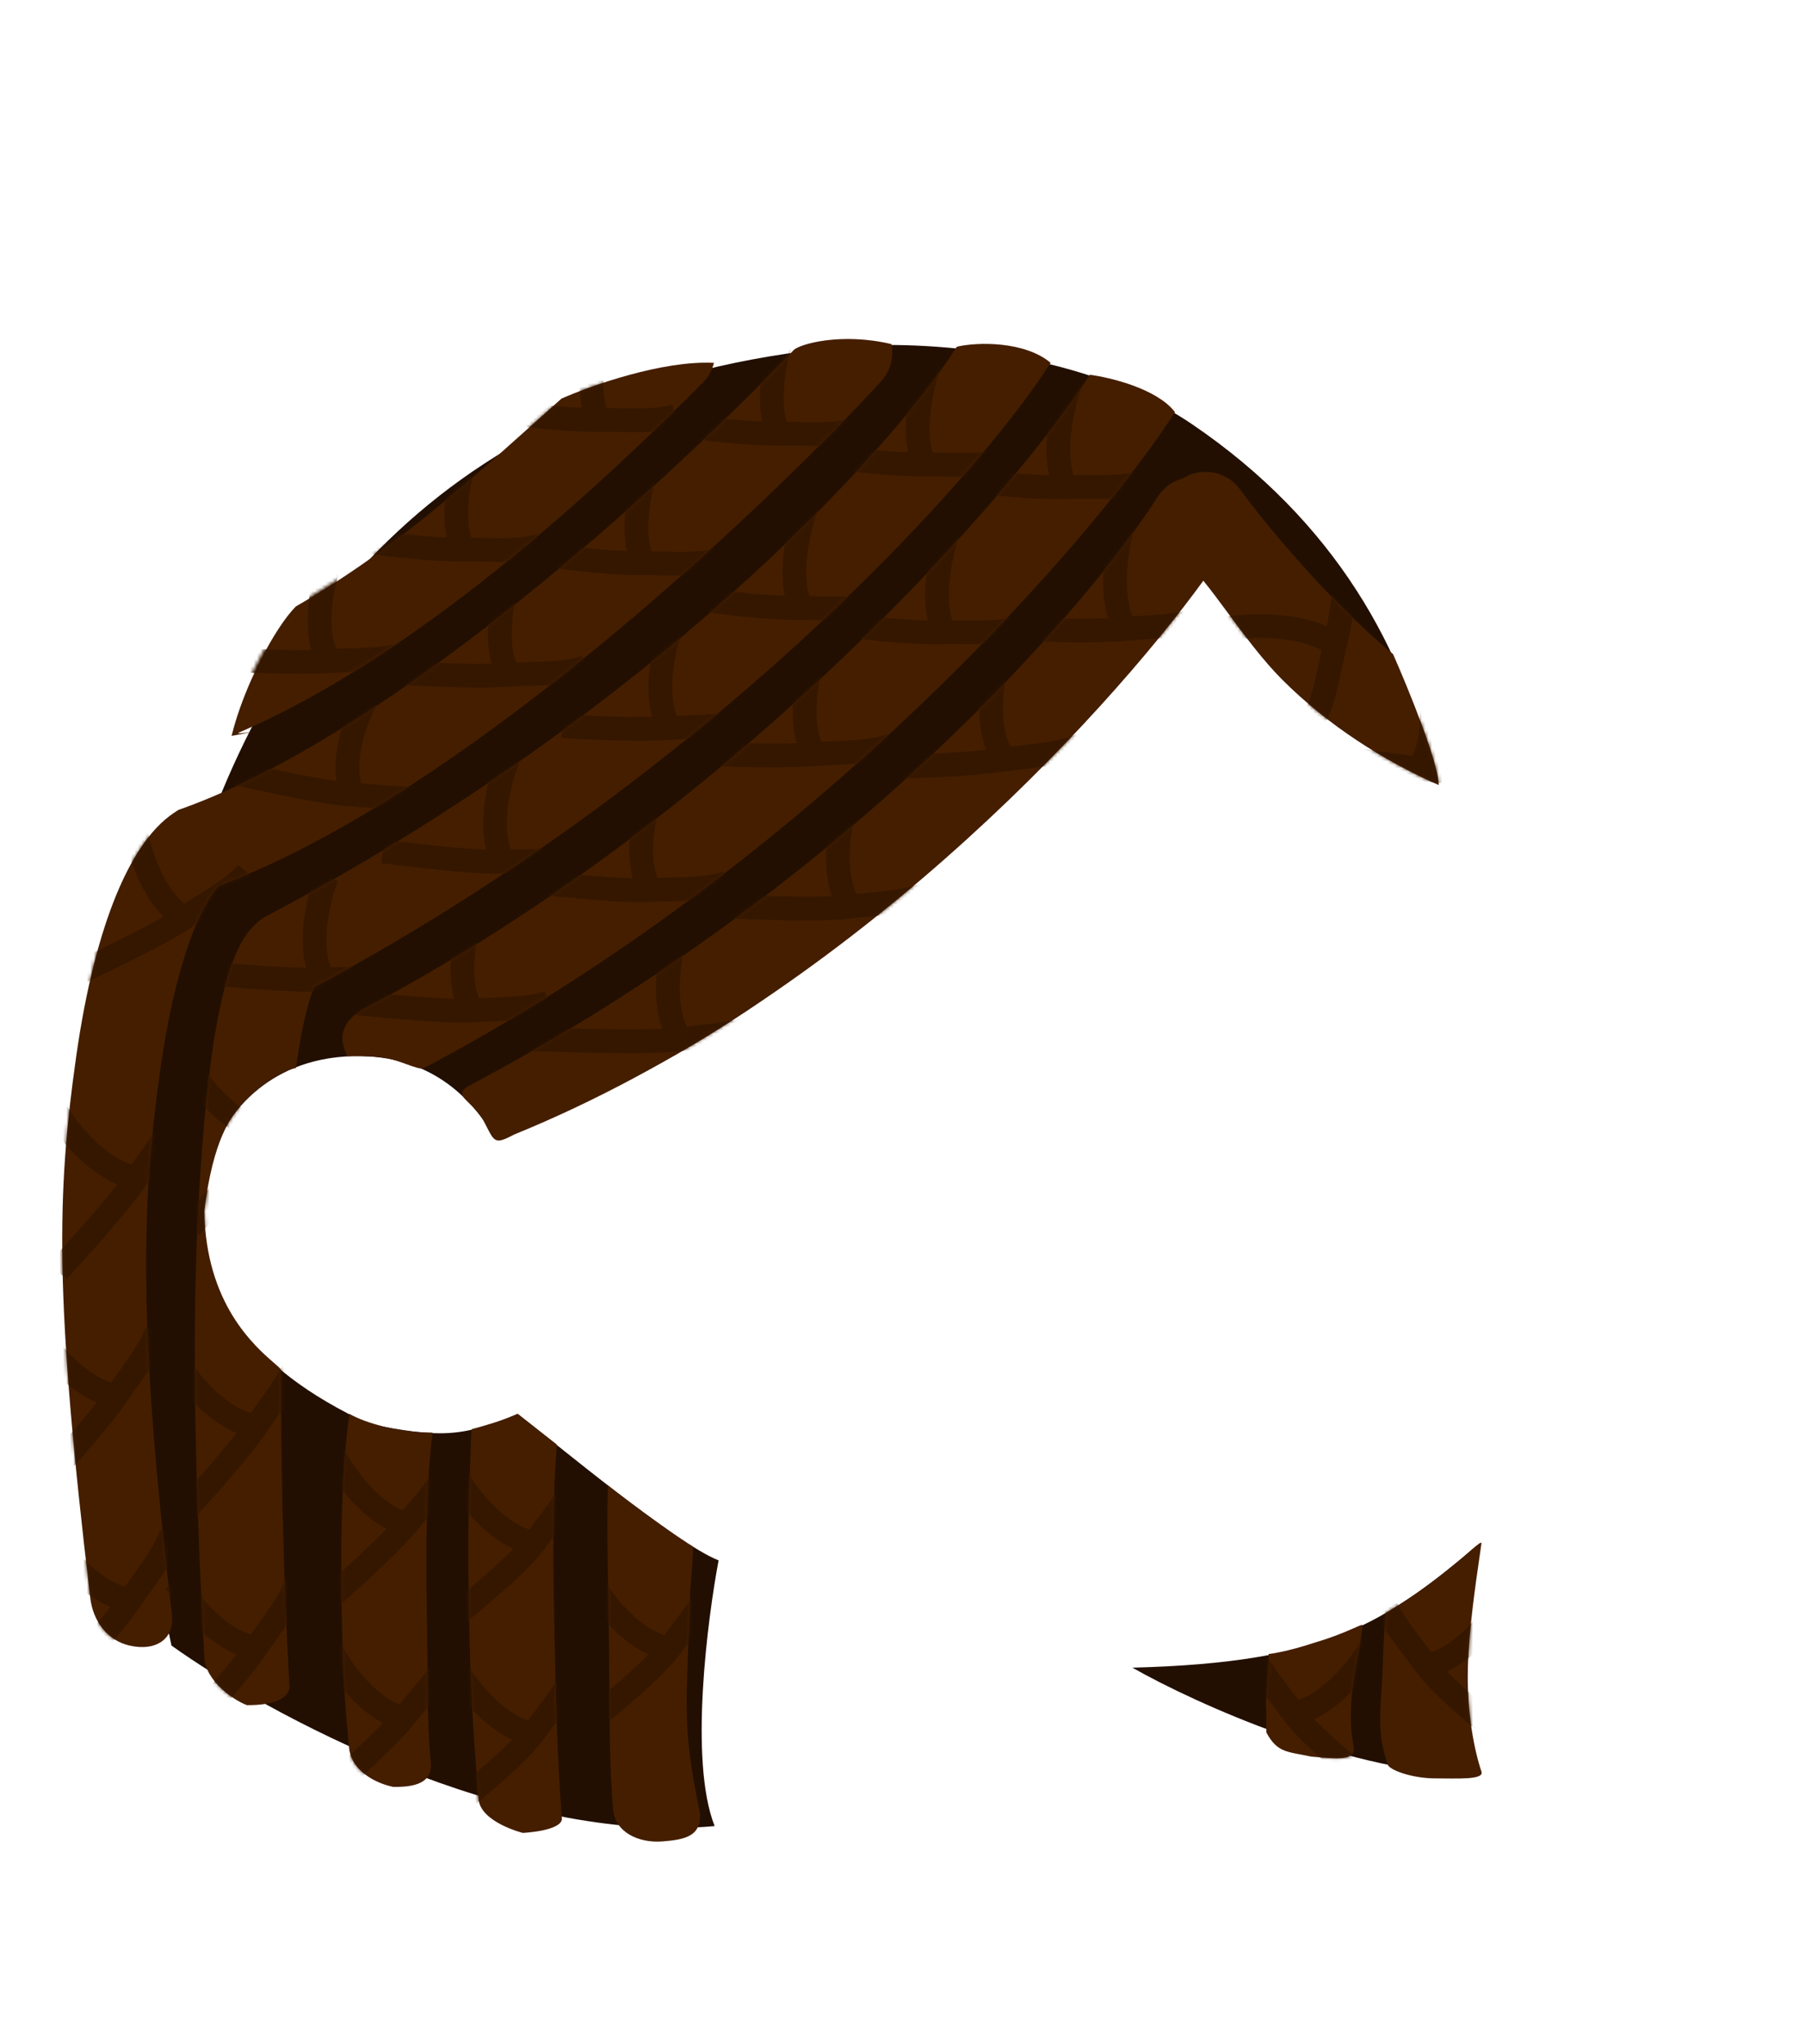 <svg width="530" height="600" viewBox="0 0 530 600" fill="none" xmlns="http://www.w3.org/2000/svg">
<path d="M145 333.5C246 300.5 319.5 208 352 163C366 196.6 403.833 221 421 229C413 191 392 153 350 124.5C316.4 101.7 265.833 99.667 246 102C20 123.5 28.009 378 50.342 483C78.29 503 149.316 541.6 209.842 536C202.242 516.8 207.833 474.833 211 458C198.6 453.2 163.167 423.667 152 415C135.5 422 129 422 108.5 418C34.5 384 66.5 330.5 66.5 330.5C66.5 330.5 76.5 310.5 104 310C126 309.6 138.167 321.833 145 333.5Z" fill="#220F01"/>
<path d="M434.5 521C427.7 511.4 431.667 467.833 434.5 453C406.5 476.5 390 488 332.5 489.5C351 500 397.3 521 434.5 521Z" fill="#220F01"/>
<path fill-rule="evenodd" clip-rule="evenodd" d="M258.693 111.97C240.748 131.446 209.648 162.032 174.273 190.941C139.769 219.138 100.178 246.594 64.242 260.024C62.937 261.368 60.266 264.862 57.197 272.353C53.53 281.303 49.827 294.662 47.137 313.527C41.76 351.241 40.18 387.272 50.5 474C51.316 480.855 46 484.846 38 483C31.5 481.5 27.316 475.855 26.5 469C16.02 380.928 16.607 350.542 22.388 309.998C25.277 289.734 29.401 274.253 34.063 262.875C38.535 251.96 44.136 243.245 51.04 238.617L52.316 237.762L53.761 237.241C86.097 225.585 123.84 199.87 158.453 171.583C188.411 147.101 215.231 121.354 233.03 102.769C234.724 101 247 97.5 261.748 101C262.521 104.799 261.52 108.902 258.693 111.97ZM206.369 112.309C181.799 137.046 125.715 191.21 70.204 215C67.771 216.043 82.704 213.251 68 216C71.568 201.399 80.814 184.06 86.881 178C118.194 160.003 141.583 137.681 164.868 117C173.503 113.182 194.546 105.738 209.637 106.5C209.113 108.626 208.024 110.642 206.369 112.309ZM92.264 289.765C205.266 229.517 285.476 142.531 308.5 106.5C300.9 100.1 286.978 100.346 280.967 101.769C260.489 133.815 189.389 210.178 78.16 268.948L77.454 269.321L76.801 269.781C73.132 272.366 70.999 276.204 69.731 278.926C68.27 282.062 66.988 285.898 65.844 290.349C63.547 299.282 61.497 311.925 59.997 329.1C56.994 363.511 55.583 405.183 60 486.5C60.374 493.393 68.5 499 72.5 500.5L72.646 500.5C74.554 500.506 84.046 500.533 85 495.5C82.958 457.902 82.553 428.232 82.478 402C82.237 401.592 81.489 400.944 80.404 400.005C74.841 395.187 60.418 382.696 59.997 355.5C62.493 334.303 68.097 327.617 70.204 325.102C70.632 324.592 70.916 324.253 71 324C81 314 86.881 313.5 86.881 313.5C87.891 306.303 88.985 300.743 90.056 296.573C90.911 293.25 91.686 291.072 92.264 289.765ZM125.31 471.41C125.451 478.722 125.496 484.739 125.535 489.992C125.616 500.861 125.673 508.46 126.5 517.5C127.129 524.375 119.5 524.5 115.5 524.5C110.5 523.5 103.129 519.875 102.5 513L102.436 512.303L102.303 510.855C101.177 498.589 100.735 493.781 100.315 471.89C99.934 452.062 100.319 431.076 102.581 415C105.958 417 115.568 420.5 127 420.5C125.34 434.024 124.951 452.708 125.31 471.41ZM107.16 295.948C218.24 237.257 299.442 142.17 320 110C326.167 110.811 339.8 114.14 345 120.967C321.891 157.13 239.021 252.991 124.5 313.5C123.683 313.931 121.759 313.237 119.407 312.387C117.439 311.677 115.171 310.858 113 310.5C109.008 309.841 102 310 102 310C98.775 303.896 101.057 299.173 107.16 295.948ZM353.332 170.453C324.086 210.67 248 293.5 151 333C145.532 335.889 145.226 335.29 142.904 330.747L142.901 330.742C142.632 330.215 142.335 329.634 142 329C140.822 326.771 139.178 325.192 137.863 323.93C135.578 321.736 134.286 320.495 138.16 318.448C248.934 259.919 319.226 178.226 339.967 145.769C341.74 142.994 344.426 141.156 347.382 140.395C352.88 136.956 360.183 138.294 364.08 143.608C370.156 151.894 381.12 165.301 393.899 178.071C398.879 183.048 403.981 187.771 409.045 192C413.51 202.12 422.438 223.973 422.438 230.429C406.262 223.265 390.039 213.03 376.5 199.5C370.83 193.833 365.378 186.457 360.512 179.871L360.511 179.87C357.936 176.386 355.525 173.123 353.332 170.453ZM162.64 470.25C162.395 456.642 162.451 443.516 162.974 432.304C163.13 428.952 163.268 426.845 163.5 424L152 415C148.8 416.6 141.667 418.667 138.5 419.5C138.265 422.033 138.209 424.261 138.149 426.655C138.113 428.061 138.076 429.524 138.001 431.139C137.444 443.088 137.394 456.799 137.644 470.7C138.13 497.641 139.011 508.932 140.367 526.297L140.5 528C141.037 534.883 153.5 538 153.5 538C153.5 538 164.5 537.5 165 534C163.598 516.022 163.13 497.455 162.64 470.25ZM178.644 470.7C178.812 479.994 178.859 487.761 178.901 494.668C178.984 508.429 179.047 518.779 180 531C180.537 537.883 187.617 541.037 194.5 540.5C201.383 539.963 206.037 538.883 205.5 532C200.985 510.34 201.289 502.953 202.101 483.208C202.227 480.138 202.365 476.768 202.5 473C202.448 470.139 202.736 466.372 203.015 462.703C203.259 459.506 203.497 456.383 203.5 454C200 452 185.41 441.5 178.5 436C178.188 445.73 178.398 457.242 178.598 468.188V468.189C178.614 469.03 178.629 469.867 178.644 470.7ZM425.539 460.5C430.772 456.211 435.16 451.854 435 453C434.84 454.146 434.651 455.443 434.445 456.863C433.217 465.317 431.355 478.128 431.019 489.228C430.609 502.782 433.015 514.186 435 520C435.854 522.5 428 522 421.5 522C414.5 522 408.012 519.5 407.5 518C403.885 507.414 405.624 501.902 406.031 488.472C406.184 483.393 406.472 478.32 406.835 473.5C406.835 473.5 417 467.5 425.539 460.5ZM400 477C400 476.5 395 479.5 386.5 482C377.5 485 372.5 485.5 372.5 485.5C372.5 491.168 372.312 488.58 371.829 498.037C371.68 500.943 371.672 499.166 371.829 502.5C371.829 502.5 371.829 507 371.829 508.5C375.089 514.585 378 514.097 385 515.597C392 516.194 398 517 397.5 513C397 509 396.371 507.631 396.796 499.313C397.188 491.653 400 481.672 400 477Z" fill="#451E00"/>
<mask id="mask0" style="mask-type:alpha" maskUnits="userSpaceOnUse" x="18" y="99" width="418" height="442">
<path fill-rule="evenodd" clip-rule="evenodd" d="M258.693 111.97C240.748 131.446 209.648 162.032 174.273 190.941C139.769 219.138 100.178 246.594 64.242 260.024C62.937 261.368 60.266 264.862 57.197 272.353C53.53 281.303 49.827 294.662 47.137 313.527C41.76 351.241 40.18 387.272 50.5 474C51.316 480.855 46 484.846 38 483C31.5 481.5 27.316 475.855 26.5 469C16.02 380.928 16.607 350.542 22.388 309.998C25.277 289.734 29.401 274.253 34.063 262.875C38.535 251.96 44.136 243.245 51.04 238.617L52.316 237.762L53.761 237.241C86.097 225.585 123.84 199.87 158.453 171.583C188.411 147.101 215.231 121.354 233.03 102.769C234.724 101 247 97.5 261.748 101C262.521 104.799 261.52 108.902 258.693 111.97ZM206.369 112.309C181.799 137.046 125.241 191.21 69.731 215C67.298 216.043 70.41 214.494 68 214C71.568 199.399 80.814 183.56 86.881 177.5C118.194 159.503 141.583 137.681 164.868 117C173.503 113.182 194.546 105.738 209.637 106.5C209.113 108.626 208.024 110.642 206.369 112.309ZM92.264 289.765C205.266 229.517 285.476 142.531 308.5 106.5C300.9 100.1 286.978 100.346 280.967 101.769C260.489 133.815 189.389 210.178 78.16 268.948L77.454 269.321L76.801 269.781C73.132 272.366 70.999 276.204 69.731 278.926C68.27 282.062 66.988 285.898 65.844 290.349C63.547 299.282 61.497 311.925 59.997 329.1C56.994 363.511 55.583 405.183 60 486.5C60.374 493.393 68.5 499 72.5 500.5L72.646 500.5C74.554 500.506 84.046 500.533 85 495.5C82.958 457.902 82.553 428.232 82.478 402C82.237 401.592 81.489 400.944 80.404 400.005C74.841 395.187 60.418 382.696 59.997 355.5C62.493 334.303 68.097 327.617 70.204 325.102C70.632 324.592 70.916 324.253 71 324C81 314 86.881 313.5 86.881 313.5C87.891 306.303 88.985 300.743 90.056 296.573C90.911 293.25 91.686 291.072 92.264 289.765ZM125.31 471.41C125.451 478.722 125.496 484.739 125.535 489.992C125.616 500.861 125.673 508.46 126.5 517.5C127.129 524.375 119.5 524.5 115.5 524.5C110.5 523.5 103.129 519.875 102.5 513L102.436 512.303L102.303 510.855C101.177 498.589 100.735 493.781 100.315 471.89C99.934 452.062 100.319 431.076 102.581 415C105.958 417 115.568 420.5 127 420.5C125.34 434.024 124.951 452.708 125.31 471.41ZM107.16 295.948C218.24 237.257 299.442 142.17 320 110C326.167 110.811 339.8 114.14 345 120.967C321.891 157.13 239.021 252.991 124.5 313.5C123.683 313.931 121.759 313.237 119.407 312.387C117.439 311.677 115.171 310.858 113 310.5C109.008 309.841 102 310 102 310C98.775 303.896 101.057 299.173 107.16 295.948ZM353.332 170.453C324.086 210.67 248 293.5 151 333C145.532 335.889 145.226 335.29 142.904 330.747L142.901 330.742C142.632 330.215 142.335 329.634 142 329C140.822 326.771 139.178 325.192 137.863 323.93C135.578 321.736 134.286 320.495 138.16 318.448C248.934 259.919 319.226 178.226 339.967 145.769C341.74 142.994 344.426 141.156 347.382 140.395C352.88 136.956 360.183 138.294 364.08 143.608C370.156 151.894 381.12 165.301 393.899 178.071C398.879 183.048 403.981 187.771 409.045 192C413.51 202.12 422.438 223.973 422.438 230.429C406.262 223.265 390.039 213.03 376.5 199.5C370.83 193.833 365.378 186.457 360.512 179.871L360.511 179.87C357.936 176.386 355.525 173.123 353.332 170.453ZM162.64 470.25C162.395 456.642 162.451 443.516 162.974 432.304C163.13 428.952 163.268 426.845 163.5 424L152 415C148.8 416.6 141.667 418.667 138.5 419.5C138.265 422.033 138.209 424.261 138.149 426.655C138.113 428.061 138.076 429.524 138.001 431.139C137.444 443.088 137.394 456.799 137.644 470.7C138.13 497.641 139.011 508.932 140.367 526.297L140.5 528C141.037 534.883 153.5 538 153.5 538C153.5 538 164.5 537.5 165 534C163.598 516.022 163.13 497.455 162.64 470.25ZM178.644 470.7C178.812 479.994 178.859 487.761 178.901 494.668C178.984 508.429 179.047 518.779 180 531C180.537 537.883 187.617 541.037 194.5 540.5C201.383 539.963 206.037 538.883 205.5 532C200.985 510.34 201.289 502.953 202.101 483.208C202.227 480.138 202.365 476.768 202.5 473C202.448 470.139 202.736 466.372 203.015 462.703C203.259 459.506 203.497 456.383 203.5 454C200 452 185.41 441.5 178.5 436C178.188 445.73 178.398 457.242 178.598 468.188V468.189C178.614 469.03 178.629 469.867 178.644 470.7ZM425.539 460.5C430.772 456.211 435.16 451.854 435 453C434.84 454.146 434.651 455.443 434.445 456.863C433.217 465.317 431.355 478.128 431.019 489.228C430.609 502.782 433.015 514.186 435 520C435.854 522.5 428 522 421.5 522C414.5 522 408.012 519.5 407.5 518C403.885 507.414 405.624 501.902 406.031 488.472C406.184 483.393 406.472 478.32 406.835 473.5C406.835 473.5 417 467.5 425.539 460.5ZM400 477C400 476.5 395 479.5 386.5 482C377.5 485 372.5 485.5 372.5 485.5C372.5 491.168 372.312 488.58 371.829 498.037C371.68 500.943 371.672 499.166 371.829 502.5C371.829 502.5 371.829 507 371.829 508.5C375.089 514.585 378 514.097 385 515.597C392 516.194 398 517 397.5 513C397 509 396.371 507.631 396.796 499.313C397.188 491.653 400 481.672 400 477Z" fill="#C4C4C4"/>
</mask>
<g mask="url(#mask0)">
<path fill-rule="evenodd" clip-rule="evenodd" d="M324.032 166.746C324.46 160.095 325.919 153.755 327.222 150.273L333.778 152.727C332.748 155.479 331.407 161.132 331.018 167.194C330.683 172.408 331.094 177.339 332.553 180.915C333.738 180.824 334.937 180.746 336.122 180.669L336.136 180.668C338.15 180.536 340.128 180.407 342.046 180.225C345.948 179.855 349.236 179.295 351.633 178.278L354.367 184.722C350.916 186.186 346.712 186.814 342.706 187.194C340.683 187.385 338.616 187.52 336.634 187.65L336.593 187.653C334.577 187.784 332.652 187.911 330.837 188.086C321.092 189.028 307.598 188.469 302.255 188.094L302.745 181.111C307.113 181.417 316.893 181.833 325.328 181.45C323.915 176.783 323.729 171.471 324.032 166.746Z" fill="#351700"/>
<path fill-rule="evenodd" clip-rule="evenodd" d="M287.537 206.974C287.604 200.817 288.725 194.879 289.856 191.565L296.481 193.825C295.62 196.349 294.596 201.538 294.537 207.05C294.486 211.759 295.149 216.102 296.719 219.177C297.928 219.019 299.153 218.873 300.366 218.728L300.378 218.726C302.38 218.487 304.352 218.251 306.261 217.971C310.145 217.4 313.429 216.689 315.797 215.603L318.714 221.966C315.379 223.495 311.248 224.313 307.278 224.896C305.273 225.191 303.222 225.436 301.248 225.672L301.209 225.677C299.205 225.916 297.286 226.146 295.478 226.415C285.858 227.844 268.886 228.526 263.483 228.5L263.517 221.5C267.874 221.521 280.224 221.05 289.493 220.098C287.934 215.932 287.492 211.193 287.537 206.974Z" fill="#351700"/>
<path fill-rule="evenodd" clip-rule="evenodd" d="M242.565 249.993C242.767 243.839 244.018 237.927 245.22 234.639L251.794 237.043C250.878 239.547 249.742 244.713 249.562 250.222C249.408 254.929 249.976 259.285 251.477 262.394C252.689 262.263 253.918 262.143 255.134 262.024L255.145 262.023C257.153 261.828 259.129 261.635 261.044 261.396C264.939 260.911 268.238 260.272 270.63 259.238L273.406 265.664C270.038 267.119 265.891 267.847 261.909 268.343C259.898 268.593 257.842 268.794 255.864 268.986L255.824 268.99C253.815 269.186 251.892 269.374 250.078 269.603C245.086 270.233 237.258 270.259 230.214 270.129C225.31 270.038 220.562 269.865 217.276 269.745C215.834 269.692 214.674 269.65 213.906 269.629L214.094 262.632C214.971 262.655 216.206 262.7 217.708 262.755C220.97 262.875 225.491 263.04 230.343 263.13C235.181 263.219 240.133 263.227 244.195 263.046C242.76 258.875 242.429 254.173 242.565 249.993Z" fill="#351700"/>
<path fill-rule="evenodd" clip-rule="evenodd" d="M192.632 288.993C192.76 282.836 193.94 276.91 195.103 273.608L201.706 275.933C200.82 278.448 199.745 283.627 199.631 289.138C199.533 293.846 200.153 298.196 201.691 301.286C202.902 301.14 204.129 301.006 205.343 300.873L205.355 300.872C207.36 300.652 209.333 300.436 211.245 300.175C215.135 299.643 218.425 298.964 220.805 297.902L223.658 304.294C220.308 305.79 216.169 306.567 212.193 307.11C210.186 307.384 208.132 307.609 206.156 307.826L206.117 307.83C204.11 308.05 202.189 308.261 200.379 308.511C195.356 309.207 185.28 309.213 176.106 309.061C171.454 308.985 166.934 308.865 163.252 308.759C162.219 308.729 161.256 308.701 160.376 308.675C158.099 308.608 156.381 308.558 155.448 308.544L155.552 301.545C156.54 301.559 158.343 301.612 160.655 301.68C161.522 301.706 162.46 301.734 163.453 301.762C167.125 301.867 171.612 301.986 176.222 302.062C182.835 302.171 189.51 302.186 194.398 301.972C192.929 297.831 192.546 293.156 192.632 288.993Z" fill="#351700"/>
<path fill-rule="evenodd" clip-rule="evenodd" d="M140.231 447.048C135.85 442.721 132.36 437.788 130.763 434.672L136.992 431.479C138.208 433.852 141.228 438.194 145.15 442.068C148.501 445.377 152.084 447.919 155.385 448.927C156.112 447.949 156.859 446.965 157.597 445.993L157.604 445.983C158.824 444.377 160.025 442.796 161.15 441.228C163.439 438.039 165.21 435.184 166.076 432.726L172.678 435.051C171.459 438.512 169.177 442.05 166.837 445.31C165.655 446.956 164.405 448.602 163.204 450.185L163.18 450.216C161.959 451.824 160.791 453.364 159.727 454.85C156.673 459.12 150.272 464.873 144.537 469.785C142.438 471.583 140.36 473.325 138.491 474.891C137.757 475.506 137.055 476.095 136.397 476.649C133.989 478.675 132.283 480.147 131.505 480.945L126.496 476.055C127.569 474.956 129.584 473.233 131.889 471.293C132.568 470.722 133.282 470.123 134.024 469.501C135.884 467.943 137.915 466.241 139.983 464.469C143.965 461.058 147.851 457.583 150.714 454.625C146.758 452.837 143.156 449.937 140.231 447.048Z" fill="#351700"/>
<path fill-rule="evenodd" clip-rule="evenodd" d="M139.871 503.048C135.49 498.721 132 493.788 130.403 490.672L136.632 487.479C137.848 489.852 140.868 494.194 144.79 498.068C148.14 501.377 151.724 503.919 155.025 504.927C155.752 503.949 156.499 502.965 157.237 501.993L157.244 501.983C158.464 500.377 159.665 498.796 160.79 497.228C163.079 494.039 164.85 491.184 165.715 488.726L172.318 491.051C171.099 494.512 168.817 498.05 166.476 501.31C165.295 502.956 164.045 504.602 162.843 506.185L162.82 506.216C161.599 507.824 160.431 509.364 159.367 510.85C156.313 515.12 149.912 520.873 144.177 525.785C142.078 527.583 140 529.325 138.131 530.891C137.397 531.506 136.695 532.095 136.037 532.649C133.629 534.675 131.923 536.147 131.145 536.945L126.136 532.055C127.209 530.956 129.224 529.233 131.529 527.293C132.208 526.722 132.922 526.123 133.664 525.501C135.524 523.943 137.554 522.241 139.623 520.469C143.605 517.058 147.491 513.583 150.354 510.625C146.398 508.837 142.796 505.937 139.871 503.048Z" fill="#351700"/>
<path fill-rule="evenodd" clip-rule="evenodd" d="M179.871 478.048C175.49 473.721 172 468.788 170.403 465.672L176.632 462.479C177.848 464.852 180.868 469.194 184.79 473.067C188.14 476.377 191.724 478.919 195.025 479.927C195.752 478.949 196.499 477.965 197.237 476.993L197.244 476.983C198.464 475.377 199.665 473.795 200.79 472.228C203.079 469.039 204.85 466.183 205.715 463.726L212.318 466.051C211.099 469.512 208.817 473.05 206.476 476.31C205.295 477.956 204.045 479.602 202.843 481.185L202.82 481.216C201.599 482.824 200.431 484.364 199.367 485.85C196.313 490.119 189.912 495.872 184.177 500.785C182.078 502.583 180 504.325 178.131 505.891C177.397 506.506 176.695 507.095 176.037 507.649C173.629 509.675 171.923 511.147 171.145 511.945L166.136 507.055C167.209 505.956 169.224 504.233 171.529 502.293C172.208 501.722 172.922 501.123 173.664 500.501C175.524 498.943 177.554 497.241 179.623 495.469C183.605 492.058 187.491 488.583 190.354 485.625C186.398 483.837 182.796 480.937 179.871 478.048Z" fill="#351700"/>
<path fill-rule="evenodd" clip-rule="evenodd" d="M375.21 180.481C368.566 179.959 362.084 180.502 358.451 181.296L359.948 188.135C362.819 187.506 368.604 186.983 374.661 187.46C379.869 187.87 384.692 188.977 388.023 190.93C387.766 192.09 387.517 193.266 387.272 194.428L387.269 194.442C386.853 196.417 386.443 198.356 385.991 200.228C385.07 204.039 384.048 207.213 382.7 209.442L388.69 213.064C390.63 209.856 391.85 205.784 392.795 201.873C393.272 199.897 393.7 197.871 394.11 195.927L394.119 195.887C394.536 193.91 394.934 192.023 395.366 190.251C397.684 180.739 399.049 167.303 399.438 161.961L392.456 161.453C392.139 165.82 391.159 175.56 389.581 183.855C385.162 181.792 379.93 180.853 375.21 180.481Z" fill="#351700"/>
<path fill-rule="evenodd" clip-rule="evenodd" d="M423.918 209.612C423.852 203.454 422.73 197.516 421.6 194.203L414.975 196.463C415.836 198.986 416.859 204.176 416.918 209.687C416.969 214.396 416.306 218.739 414.737 221.814C413.528 221.657 412.302 221.51 411.09 221.365L411.078 221.364C409.075 221.124 407.104 220.888 405.194 220.608C401.311 220.038 398.027 219.326 395.658 218.24L392.742 224.604C396.077 226.132 400.207 226.951 404.177 227.534C406.182 227.828 408.234 228.073 410.207 228.309L410.247 228.314C412.251 228.554 414.17 228.784 415.978 229.052C425.598 230.482 442.569 231.164 447.972 231.137L447.938 224.137C443.581 224.159 431.232 223.688 421.963 222.735C423.521 218.57 423.963 213.83 423.918 209.612Z" fill="#351700"/>
<path fill-rule="evenodd" clip-rule="evenodd" d="M435.374 483.048C439.755 478.721 443.245 473.788 444.842 470.672L438.613 467.479C437.397 469.852 434.377 474.194 430.455 478.068C427.104 481.377 423.521 483.919 420.22 484.927C419.493 483.949 418.746 482.965 418.008 481.993L418.001 481.983C416.781 480.377 415.58 478.796 414.455 477.228C412.166 474.039 410.395 471.184 409.529 468.726L402.927 471.051C404.146 474.512 406.428 478.05 408.768 481.31C409.95 482.956 411.2 484.602 412.401 486.185L412.425 486.216C413.646 487.824 414.814 489.364 415.878 490.85C418.932 495.12 425.333 500.873 431.068 505.785C433.167 507.583 435.245 509.325 437.114 510.891C437.848 511.506 438.55 512.095 439.208 512.649C441.616 514.675 443.322 516.147 444.1 516.945L449.109 512.055C448.036 510.956 446.02 509.233 443.716 507.293C443.037 506.722 442.323 506.123 441.581 505.501C439.721 503.943 437.69 502.241 435.622 500.469C431.64 497.058 427.754 493.583 424.891 490.625C428.847 488.837 432.449 485.937 435.374 483.048Z" fill="#351700"/>
<path fill-rule="evenodd" clip-rule="evenodd" d="M396.374 497.048C400.755 492.721 404.245 487.788 405.842 484.672L399.613 481.479C398.397 483.852 395.377 488.194 391.455 492.068C388.104 495.377 384.521 497.919 381.22 498.927C380.493 497.949 379.746 496.965 379.008 495.993L379.001 495.983C377.781 494.377 376.58 492.796 375.455 491.228C373.166 488.039 371.395 485.184 370.529 482.726L363.927 485.051C365.146 488.512 367.428 492.05 369.768 495.31C370.95 496.956 372.2 498.602 373.401 500.185L373.425 500.216C374.646 501.824 375.814 503.364 376.878 504.85C379.932 509.12 386.333 514.873 392.068 519.785C394.167 521.583 396.245 523.325 398.114 524.891C398.848 525.506 399.55 526.095 400.208 526.649C402.616 528.675 404.322 530.147 405.1 530.945L410.109 526.055C409.036 524.956 407.02 523.233 404.716 521.293C404.037 520.722 403.323 520.123 402.581 519.501C400.721 517.943 398.69 516.241 396.622 514.469C392.64 511.058 388.754 507.583 385.891 504.625C389.847 502.837 393.449 499.937 396.374 497.048Z" fill="#351700"/>
<path fill-rule="evenodd" clip-rule="evenodd" d="M272.151 167.353C273.044 160.749 274.945 154.528 276.49 151.146L282.857 154.054C281.636 156.727 279.902 162.271 279.087 168.292C278.387 173.469 278.45 178.417 279.654 182.086C280.843 182.079 282.045 182.085 283.232 182.091L283.246 182.091C285.265 182.102 287.246 182.112 289.172 182.065C293.091 181.97 296.41 181.643 298.873 180.797L301.147 187.417C297.601 188.635 293.363 188.966 289.341 189.063C287.309 189.112 285.239 189.102 283.252 189.092L283.211 189.091C281.19 189.081 279.262 189.072 277.438 189.119C267.652 189.373 254.23 187.868 248.927 187.118L249.906 180.187C254.242 180.8 263.968 181.901 272.41 182.112C271.328 177.357 271.516 172.046 272.151 167.353Z" fill="#351700"/>
<path fill-rule="evenodd" clip-rule="evenodd" d="M307.769 124.721C308.663 118.117 310.564 111.896 312.109 108.514L318.476 111.422C317.255 114.095 315.52 119.639 314.706 125.66C314.005 130.837 314.068 135.785 315.272 139.454C316.461 139.447 317.663 139.453 318.85 139.459L318.864 139.459C320.883 139.469 322.865 139.479 324.79 139.433C328.71 139.338 332.029 139.011 334.491 138.165L336.765 144.785C333.22 146.003 328.982 146.334 324.959 146.431C322.928 146.48 320.857 146.469 318.87 146.459L318.829 146.459C316.809 146.449 314.88 146.44 313.057 146.487C303.27 146.741 289.849 145.236 284.545 144.486L285.525 137.555C289.86 138.168 299.587 139.269 308.028 139.48C306.946 134.725 307.134 129.413 307.769 124.721Z" fill="#351700"/>
<path fill-rule="evenodd" clip-rule="evenodd" d="M232.919 204.918C233.418 198.78 234.954 192.936 236.314 189.71L242.764 192.43C241.728 194.886 240.342 199.991 239.896 205.485C239.514 210.179 239.87 214.558 241.22 217.735C242.437 217.663 243.67 217.603 244.89 217.544L244.901 217.543C246.916 217.445 248.899 217.348 250.823 217.203C254.738 216.907 258.063 216.428 260.502 215.511L262.965 222.064C259.53 223.354 255.353 223.88 251.351 224.183C249.331 224.335 247.267 224.436 245.282 224.533L245.242 224.535C243.226 224.633 241.295 224.728 239.473 224.868C229.776 225.618 212.799 225.106 207.411 224.7L207.937 217.72C212.282 218.047 224.634 218.445 233.947 218.147C232.685 213.882 232.577 209.123 232.919 204.918Z" fill="#351700"/>
<path fill-rule="evenodd" clip-rule="evenodd" d="M185.035 244.67C185.668 238.545 187.331 232.736 188.762 229.54L195.151 232.4C194.061 234.834 192.564 239.907 191.998 245.39C191.513 250.074 191.774 254.46 193.053 257.666C194.272 257.621 195.506 257.587 196.726 257.555L196.738 257.554C198.754 257.5 200.739 257.447 202.666 257.344C206.586 257.133 209.921 256.727 212.38 255.864L214.698 262.469C211.236 263.684 207.048 264.119 203.041 264.334C201.018 264.442 198.952 264.498 196.965 264.551L196.926 264.552C194.908 264.606 192.976 264.658 191.151 264.759C186.127 265.037 178.317 264.513 171.299 263.888C166.414 263.453 161.689 262.946 158.419 262.595C156.985 262.442 155.831 262.318 155.067 262.243L155.746 255.276C156.619 255.362 157.848 255.493 159.342 255.654C162.587 256.002 167.085 256.485 171.92 256.915C176.739 257.345 181.678 257.7 185.743 257.805C184.605 253.543 184.605 248.83 185.035 244.67Z" fill="#351700"/>
<path fill-rule="evenodd" clip-rule="evenodd" d="M132.484 280.064C133.044 273.932 134.638 268.103 136.03 264.891L142.453 267.674C141.393 270.121 139.956 275.212 139.455 280.701C139.027 285.391 139.34 289.773 140.657 292.963C141.875 292.903 143.109 292.856 144.329 292.808L144.341 292.808C146.356 292.73 148.34 292.653 150.266 292.526C154.183 292.269 157.513 291.823 159.961 290.931L162.358 297.508C158.911 298.764 154.728 299.249 150.724 299.511C148.702 299.644 146.637 299.724 144.651 299.801L144.612 299.803C142.595 299.881 140.664 299.956 138.84 300.079C133.781 300.42 123.73 299.717 114.589 298.922C109.954 298.518 105.453 298.081 101.788 297.717C100.759 297.615 99.801 297.519 98.925 297.431C96.658 297.204 94.948 297.033 94.018 296.954L94.614 289.979C95.598 290.063 97.393 290.243 99.695 290.473C100.557 290.56 101.491 290.653 102.48 290.751C106.135 291.114 110.603 291.548 115.196 291.948C121.786 292.522 128.443 293.006 133.334 293.135C132.16 288.901 132.106 284.211 132.484 280.064Z" fill="#351700"/>
<path fill-rule="evenodd" clip-rule="evenodd" d="M103.242 440.554C99.101 435.997 95.883 430.882 94.457 427.685L100.849 424.833C101.935 427.268 104.717 431.768 108.423 435.847C111.59 439.333 115.031 442.064 118.273 443.25C119.052 442.312 119.851 441.37 120.641 440.439L120.648 440.43C121.953 438.892 123.237 437.377 124.445 435.873C126.904 432.812 128.826 430.057 129.823 427.649L136.29 430.328C134.886 433.718 132.416 437.127 129.903 440.256C128.634 441.836 127.298 443.412 126.012 444.928L125.986 444.958C124.681 446.497 123.431 447.971 122.289 449.398C119.12 453.357 111.809 460.29 105.045 466.489C101.614 469.632 98.25 472.653 95.504 475.108C94.734 475.798 94.015 476.439 93.359 477.026C91.659 478.543 90.377 479.688 89.69 480.319L84.953 475.166C85.68 474.497 87.025 473.296 88.751 471.755C89.398 471.178 90.097 470.553 90.838 469.891C93.576 467.442 96.916 464.443 100.315 461.328C105.192 456.859 110.048 452.28 113.45 448.763C109.536 446.767 106.042 443.636 103.242 440.554Z" fill="#351700"/>
<path fill-rule="evenodd" clip-rule="evenodd" d="M102.242 497.554C98.101 492.997 94.883 487.882 93.457 484.685L99.849 481.833C100.935 484.268 103.717 488.768 107.423 492.847C110.59 496.333 114.031 499.064 117.273 500.25C118.052 499.312 118.851 498.37 119.641 497.439L119.648 497.43C120.953 495.892 122.237 494.377 123.445 492.873C125.904 489.812 127.826 487.057 128.823 484.649L135.29 487.328C133.886 490.718 131.416 494.127 128.903 497.256C127.634 498.836 126.298 500.412 125.012 501.928L124.986 501.958C123.681 503.497 122.431 504.971 121.289 506.398C118.12 510.357 110.809 517.29 104.045 523.489C100.614 526.632 97.25 529.653 94.504 532.108C93.734 532.798 93.015 533.439 92.359 534.026C90.659 535.543 89.377 536.688 88.69 537.319L83.953 532.166C84.68 531.497 86.025 530.296 87.751 528.755C88.398 528.178 89.097 527.553 89.838 526.891C92.576 524.442 95.916 521.443 99.315 518.328C104.192 513.859 109.048 509.28 112.45 505.763C108.536 503.767 105.042 500.636 102.242 497.554Z" fill="#351700"/>
<path fill-rule="evenodd" clip-rule="evenodd" d="M230.366 160.133C231.351 153.543 233.338 147.348 234.93 143.988L241.256 146.984C239.998 149.64 238.187 155.16 237.29 161.168C236.518 166.335 236.512 171.283 237.665 174.969C238.854 174.978 240.056 175.001 241.242 175.024L241.257 175.024C243.275 175.062 245.257 175.099 247.183 175.079C251.103 175.039 254.426 174.757 256.9 173.945L259.082 180.597C255.52 181.765 251.278 182.038 247.255 182.079C245.223 182.1 243.152 182.061 241.166 182.023L241.125 182.023C239.105 181.984 237.176 181.948 235.353 181.971C225.563 182.089 212.164 180.398 206.872 179.575L207.947 172.658C212.273 173.331 221.984 174.567 230.421 174.895C229.405 170.125 229.667 164.817 230.366 160.133Z" fill="#351700"/>
<path fill-rule="evenodd" clip-rule="evenodd" d="M266.571 117.998C267.556 111.407 269.543 105.213 271.135 101.852L277.461 104.848C276.203 107.505 274.392 113.024 273.495 119.033C272.723 124.199 272.717 129.148 273.87 132.833C275.059 132.843 276.261 132.866 277.447 132.888L277.462 132.889C279.48 132.927 281.462 132.964 283.388 132.944C287.308 132.904 290.631 132.622 293.105 131.81L295.287 138.461C291.725 139.63 287.483 139.902 283.46 139.944C281.428 139.965 279.357 139.926 277.371 139.888L277.33 139.887C275.31 139.849 273.381 139.813 271.558 139.835C261.768 139.954 248.369 138.263 243.077 137.44L244.152 130.523C248.478 131.196 258.189 132.432 266.626 132.76C265.61 127.99 265.872 122.681 266.571 117.998Z" fill="#351700"/>
<path fill-rule="evenodd" clip-rule="evenodd" d="M190.619 197.152C191.202 191.022 192.819 185.199 194.224 181.992L200.636 184.801C199.566 187.243 198.11 192.328 197.587 197.815C197.141 202.504 197.436 206.887 198.741 210.083C199.959 210.028 201.193 209.985 202.414 209.942L202.425 209.942C204.441 209.871 206.425 209.802 208.351 209.683C212.269 209.441 215.601 209.008 218.053 208.126L220.424 214.712C216.972 215.955 212.788 216.423 208.782 216.67C206.76 216.795 204.695 216.867 202.709 216.936L202.669 216.937C200.652 217.008 198.72 217.075 196.896 217.191C187.19 217.807 170.222 217.06 164.84 216.579L165.462 209.607C169.802 209.994 182.148 210.563 191.464 210.393C190.261 206.111 190.219 201.351 190.619 197.152Z" fill="#351700"/>
<path fill-rule="evenodd" clip-rule="evenodd" d="M142.189 236.237C142.907 230.122 144.651 224.336 146.125 221.16L152.474 224.109C151.351 226.527 149.784 231.579 149.141 237.053C148.592 241.731 148.792 246.119 150.027 249.343C151.246 249.315 152.48 249.299 153.701 249.283L153.713 249.283C155.73 249.256 157.715 249.231 159.643 249.154C163.566 248.998 166.906 248.638 169.377 247.809L171.603 254.446C168.125 255.613 163.931 255.989 159.922 256.148C157.897 256.229 155.831 256.256 153.843 256.281L153.804 256.282C151.786 256.308 149.853 256.334 148.027 256.409C142.999 256.618 135.197 255.985 128.188 255.263C123.31 254.761 118.593 254.189 115.328 253.793C113.897 253.619 112.744 253.48 111.981 253.395L112.756 246.438C113.628 246.535 114.855 246.684 116.347 246.865C119.587 247.258 124.078 247.803 128.906 248.3C133.719 248.796 138.653 249.22 142.715 249.381C141.636 245.104 141.702 240.391 142.189 236.237Z" fill="#351700"/>
<path fill-rule="evenodd" clip-rule="evenodd" d="M89.154 270.901C89.799 264.777 91.473 258.971 92.91 255.778L99.293 258.651C98.199 261.082 96.692 266.152 96.115 271.634C95.622 276.318 95.874 280.703 97.148 283.912C98.366 283.869 99.6 283.838 100.821 283.808L100.833 283.808C102.849 283.757 104.834 283.708 106.761 283.608C110.681 283.405 114.018 283.005 116.478 282.147L118.784 288.756C115.319 289.965 111.131 290.391 107.123 290.599C105.099 290.703 103.034 290.755 101.047 290.804L101.007 290.805C98.99 290.856 97.057 290.904 95.232 291.002C85.428 291.526 63.81 289.447 58.654 288.935L59.346 281.969C63.904 282.422 79.58 283.916 89.847 284.074C88.707 279.801 88.715 275.072 89.154 270.901Z" fill="#351700"/>
<path fill-rule="evenodd" clip-rule="evenodd" d="M62.466 327.27C57.964 323.069 54.336 318.237 52.651 315.168L58.788 311.8C60.071 314.137 63.212 318.392 67.242 322.153C70.685 325.366 74.339 327.805 77.668 328.72C78.367 327.721 79.085 326.717 79.796 325.724L79.803 325.714C80.977 324.074 82.132 322.459 83.212 320.86C85.41 317.608 87.099 314.703 87.895 312.222L94.56 314.359C93.44 317.853 91.259 321.455 89.012 324.78C87.878 326.458 86.675 328.139 85.519 329.755L85.496 329.787C84.321 331.429 83.197 333.001 82.176 334.517C76.693 342.661 62.019 358.672 58.506 362.481L53.361 357.735C56.466 354.368 67.095 342.75 73.403 334.647C69.304 332.985 65.532 330.132 62.466 327.27Z" fill="#351700"/>
<path fill-rule="evenodd" clip-rule="evenodd" d="M58.466 413.27C53.965 409.069 50.336 404.237 48.651 401.168L54.788 397.8C56.071 400.137 59.213 404.392 63.242 408.153C66.686 411.366 70.339 413.805 73.668 414.72C74.367 413.721 75.086 412.717 75.796 411.724L75.803 411.714C76.977 410.074 78.132 408.459 79.212 406.86C81.41 403.608 83.099 400.703 83.895 398.222L90.561 400.359C89.44 403.853 87.259 407.455 85.012 410.78C83.878 412.458 82.675 414.139 81.519 415.755L81.496 415.787C80.321 417.429 79.197 419.001 78.176 420.517C72.693 428.661 58.019 444.672 54.506 448.481L49.361 443.735C52.466 440.368 63.095 428.75 69.403 420.647C65.304 418.985 61.532 416.132 58.466 413.27Z" fill="#351700"/>
<path fill-rule="evenodd" clip-rule="evenodd" d="M58.466 478.27C53.964 474.069 50.336 469.237 48.651 466.168L54.788 462.8C56.071 465.137 59.212 469.392 63.242 473.153C66.685 476.366 70.339 478.805 73.668 479.72C74.367 478.721 75.085 477.717 75.796 476.724L75.803 476.714C76.977 475.074 78.132 473.459 79.212 471.86C81.41 468.608 83.099 465.703 83.895 463.222L90.56 465.359C89.44 468.853 87.259 472.455 85.012 475.78C83.878 477.458 82.675 479.139 81.519 480.755L81.496 480.787C80.321 482.429 79.197 484.001 78.176 485.517C72.693 493.661 58.019 509.672 54.506 513.481L49.361 508.735C52.466 505.368 63.095 493.75 69.403 485.647C65.304 483.985 61.532 481.132 58.466 478.27Z" fill="#351700"/>
<path fill-rule="evenodd" clip-rule="evenodd" d="M183.999 147.002C184.984 140.411 186.971 134.216 188.563 130.856L194.889 133.852C193.631 136.508 191.82 142.028 190.923 148.036C190.151 153.203 190.145 158.152 191.298 161.837C192.487 161.847 193.689 161.869 194.875 161.892L194.89 161.892C196.908 161.93 198.89 161.968 200.816 161.948C204.736 161.907 208.059 161.626 210.533 160.814L212.715 167.465C209.153 168.634 204.911 168.906 200.888 168.947C198.856 168.968 196.785 168.929 194.799 168.892L194.758 168.891C192.738 168.853 190.809 168.817 188.986 168.839C179.196 168.958 165.797 167.266 160.504 166.444L161.58 159.527C165.906 160.199 175.617 161.435 184.054 161.763C183.038 156.993 183.3 151.685 183.999 147.002Z" fill="#351700"/>
<path fill-rule="evenodd" clip-rule="evenodd" d="M223.732 108.947C224.717 102.356 226.704 96.162 228.296 92.801L234.622 95.797C233.364 98.454 231.553 103.973 230.656 109.982C229.884 115.148 229.878 120.097 231.031 123.782C232.22 123.792 233.422 123.815 234.608 123.837L234.623 123.837C236.641 123.876 238.623 123.913 240.549 123.893C244.469 123.853 247.792 123.571 250.266 122.759L252.448 129.41C248.886 130.579 244.644 130.851 240.621 130.893C238.589 130.914 236.518 130.875 234.532 130.837L234.491 130.836C232.471 130.798 230.542 130.762 228.719 130.784C218.929 130.903 205.53 129.212 200.238 128.389L201.313 121.472C205.639 122.145 215.35 123.381 223.787 123.709C222.771 118.939 223.033 113.63 223.732 108.947Z" fill="#351700"/>
<path fill-rule="evenodd" clip-rule="evenodd" d="M143.476 181.54C144.06 175.41 145.677 169.588 147.082 166.381L153.493 169.19C152.424 171.632 150.967 176.717 150.445 182.204C149.998 186.893 150.294 191.276 151.599 194.471C152.817 194.416 154.051 194.373 155.271 194.331L155.283 194.33C157.299 194.26 159.283 194.191 161.209 194.072C165.127 193.83 168.459 193.397 170.911 192.514L173.282 199.1C169.83 200.343 165.646 200.811 161.64 201.059C159.618 201.183 157.553 201.255 155.566 201.325L155.527 201.326C153.51 201.396 151.578 201.464 149.754 201.58C140.048 202.195 123.079 201.448 117.697 200.968L118.32 193.995C122.66 194.383 135.005 194.952 144.321 194.782C143.118 190.5 143.076 185.74 143.476 181.54Z" fill="#351700"/>
<path fill-rule="evenodd" clip-rule="evenodd" d="M99.513 216.975C100.791 211.257 103.066 205.954 104.841 203.083L110.795 206.766C109.477 208.895 107.473 213.453 106.344 218.502C105.384 222.798 105.192 226.855 106.09 229.936C107.325 230.033 108.576 230.146 109.814 230.256L109.824 230.257C111.832 230.437 113.812 230.615 115.74 230.738C119.66 230.99 123.036 230.991 125.589 230.457L127.021 237.309C123.476 238.05 119.291 237.98 115.292 237.724C113.273 237.594 111.217 237.41 109.237 237.233L109.199 237.229C107.19 237.049 105.262 236.877 103.436 236.763C95.121 236.243 78.862 232.675 71.119 230.976C69.738 230.673 68.629 230.43 67.883 230.274L69.318 223.422C70.184 223.604 71.417 223.874 72.914 224.201C79.341 225.608 90.646 228.082 98.787 229.225C98.167 225.121 98.666 220.762 99.513 216.975Z" fill="#351700"/>
<path fill-rule="evenodd" clip-rule="evenodd" d="M40.676 258.093C38.113 252.494 36.597 246.645 36.208 243.165L43.164 242.387C43.461 245.036 44.746 250.167 47.041 255.179C49.002 259.461 51.452 263.107 54.182 265.22C55.209 264.563 56.255 263.908 57.29 263.26L57.3 263.254C59.01 262.184 60.693 261.13 62.301 260.063C65.571 257.892 68.239 255.849 69.919 253.858L75.269 258.372C72.903 261.176 69.515 263.676 66.172 265.895C64.484 267.016 62.732 268.112 61.047 269.166L61.014 269.187C59.303 270.258 57.664 271.284 56.143 272.297C47.973 277.74 28.309 286.96 23.61 289.144L20.659 282.797C24.812 280.866 39.064 274.169 47.981 269.078C44.824 265.98 42.422 261.906 40.676 258.093Z" fill="#351700"/>
<path fill-rule="evenodd" clip-rule="evenodd" d="M23.466 340.27C18.964 336.069 15.336 331.237 13.651 328.168L19.788 324.8C21.07 327.137 24.212 331.392 28.242 335.153C31.685 338.366 35.339 340.805 38.668 341.72C39.367 340.721 40.085 339.717 40.796 338.724L40.803 338.714C41.976 337.074 43.132 335.459 44.212 333.86C46.41 330.608 48.099 327.703 48.895 325.222L55.56 327.359C54.44 330.853 52.259 334.455 50.012 337.78C48.877 339.458 47.675 341.139 46.519 342.755L46.495 342.787C45.321 344.429 44.197 346.001 43.176 347.517C37.693 355.661 23.019 371.672 19.506 375.481L14.361 370.735C17.466 367.368 28.095 355.75 34.402 347.647C30.303 345.985 26.532 343.132 23.466 340.27Z" fill="#351700"/>
<path fill-rule="evenodd" clip-rule="evenodd" d="M17.466 404.27C12.964 400.069 9.336 395.237 7.651 392.168L13.787 388.8C15.07 391.137 18.212 395.392 22.242 399.153C25.685 402.366 29.339 404.805 32.668 405.72C33.367 404.721 34.085 403.717 34.796 402.724L34.803 402.714C35.976 401.074 37.132 399.459 38.212 397.86C40.41 394.608 42.099 391.703 42.895 389.222L49.56 391.359C48.44 394.853 46.259 398.455 44.012 401.78C42.877 403.458 41.675 405.139 40.519 406.755L40.495 406.787C39.321 408.429 38.197 410.001 37.176 411.517C31.693 419.661 17.019 435.672 13.506 439.481L8.361 434.735C11.466 431.368 22.095 419.75 28.402 411.647C24.303 409.985 20.532 407.132 17.466 404.27Z" fill="#351700"/>
<path fill-rule="evenodd" clip-rule="evenodd" d="M21.466 464.27C16.964 460.069 13.336 455.237 11.651 452.168L17.788 448.8C19.07 451.137 22.212 455.392 26.242 459.153C29.685 462.366 33.339 464.805 36.668 465.72C37.367 464.721 38.085 463.717 38.796 462.724L38.803 462.714C39.976 461.074 41.132 459.459 42.212 457.86C44.41 454.608 46.099 451.703 46.895 449.222L53.56 451.359C52.44 454.853 50.259 458.455 48.012 461.78C46.877 463.458 45.675 465.139 44.519 466.755L44.495 466.787C43.321 468.429 42.197 470.001 41.176 471.517C35.693 479.661 21.019 495.672 17.506 499.481L12.361 494.735C15.466 491.368 26.095 479.75 32.402 471.647C28.303 469.985 24.532 467.132 21.466 464.27Z" fill="#351700"/>
<path fill-rule="evenodd" clip-rule="evenodd" d="M131.091 142.976C132.075 136.386 134.063 130.191 135.654 126.831L141.981 129.827C140.723 132.483 138.912 138.002 138.014 144.011C137.242 149.178 137.236 154.126 138.389 157.812C139.578 157.821 140.78 157.844 141.967 157.866L141.981 157.867C143.999 157.905 145.981 157.942 147.907 157.922C151.827 157.882 155.15 157.6 157.624 156.788L159.807 163.439C156.244 164.608 152.002 164.881 147.979 164.922C145.947 164.943 143.877 164.904 141.89 164.866L141.849 164.865C139.829 164.827 137.901 164.791 136.077 164.813C126.288 164.932 112.888 163.241 107.596 162.418L108.671 155.501C112.997 156.174 122.708 157.41 131.146 157.738C130.129 152.968 130.391 147.66 131.091 142.976Z" fill="#351700"/>
<path fill-rule="evenodd" clip-rule="evenodd" d="M170.824 104.922C171.808 98.331 173.796 92.136 175.387 88.776L181.714 91.772C180.456 94.428 178.645 99.948 177.747 105.956C176.975 111.123 176.969 116.072 178.123 119.757C179.311 119.767 180.513 119.789 181.7 119.812L181.714 119.812C183.732 119.85 185.714 119.888 187.64 119.868C191.56 119.827 194.883 119.546 197.357 118.734L199.54 125.385C195.978 126.554 191.735 126.826 187.712 126.867C185.68 126.888 183.61 126.849 181.623 126.812L181.582 126.811C179.562 126.773 177.634 126.737 175.81 126.759C166.021 126.878 152.621 125.186 147.329 124.363L148.404 117.447C152.73 118.119 162.441 119.355 170.879 119.683C169.862 114.913 170.124 109.605 170.824 104.922Z" fill="#351700"/>
<path fill-rule="evenodd" clip-rule="evenodd" d="M90.568 177.515C91.151 171.385 92.768 165.563 94.173 162.355L100.585 165.164C99.515 167.607 98.059 172.692 97.536 178.179C97.09 182.867 97.385 187.25 98.69 190.446C99.908 190.391 101.142 190.348 102.363 190.305L102.374 190.305C104.39 190.235 106.374 190.165 108.3 190.046C112.218 189.805 115.55 189.372 118.002 188.489L120.373 195.075C116.921 196.318 112.737 196.786 108.732 197.033C106.709 197.158 104.644 197.23 102.658 197.299L102.618 197.301C100.601 197.371 98.669 197.439 96.845 197.554C87.139 198.17 70.171 197.423 64.789 196.942L65.412 189.97C69.751 190.358 82.097 190.926 91.413 190.757C90.21 186.475 90.168 181.715 90.568 177.515Z" fill="#351700"/>
</g>
</svg>
